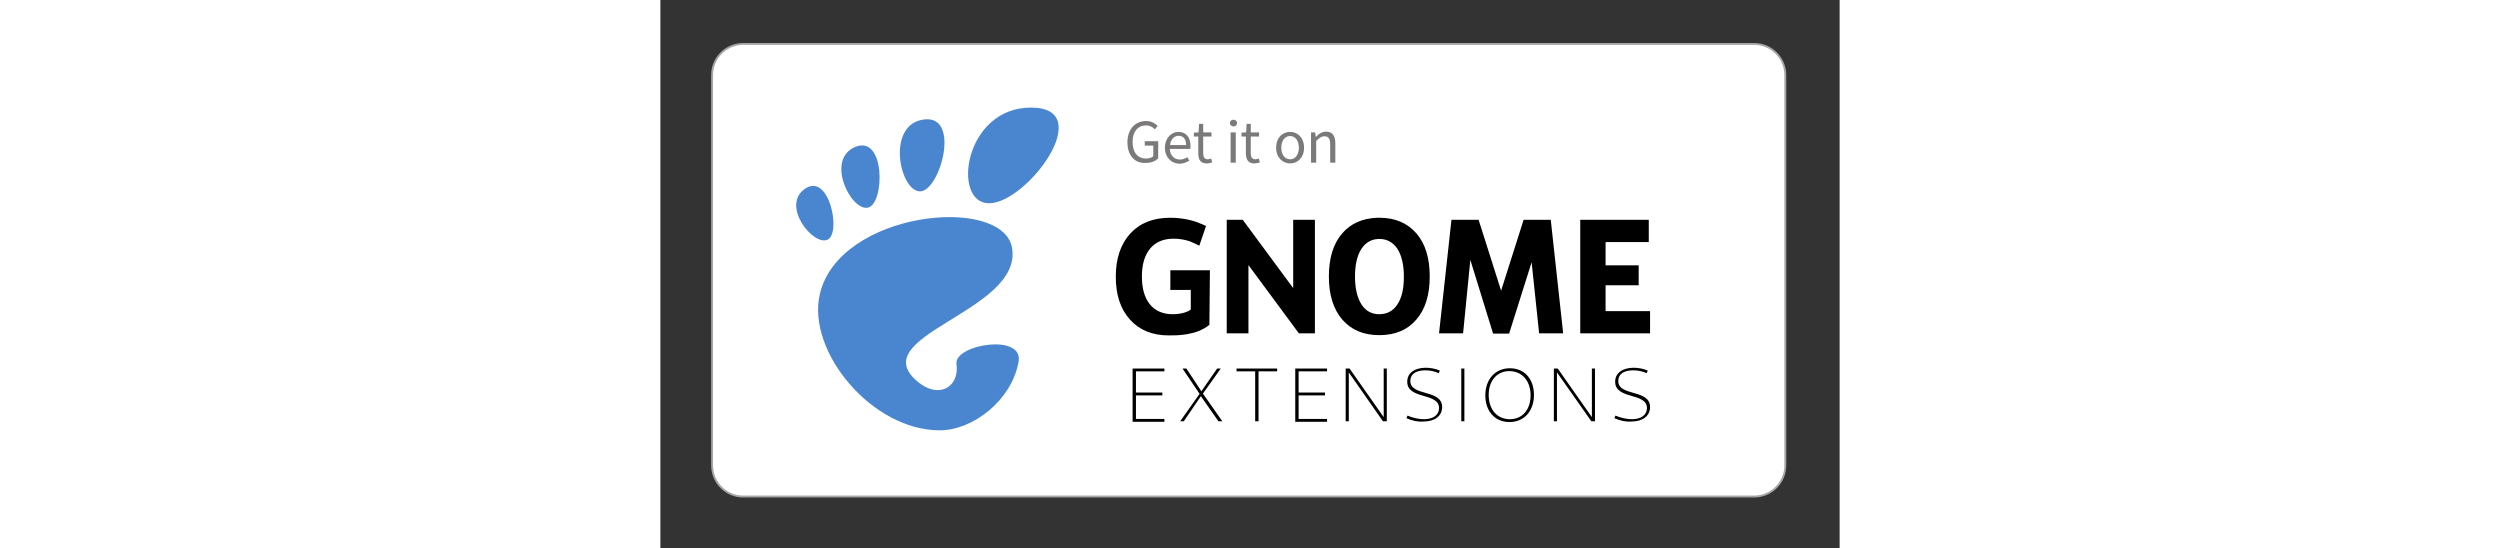 <svg id="svg8502" xmlns="http://www.w3.org/2000/svg" viewBox="0 0 456 212" height="100"><rect x="0" y="0" width="456" height="212" fill="#333333" stroke="none"/><style>.st2{fill:#4a86cf}.st4{fill:#7b7979}</style><path d="M423 192H32c-6.6 0-12-5.4-12-12V29c0-6.6 5.4-12 12-12h391c6.6 0 12 5.4 12 12v151c0 6.6-5.4 12-12 12z" fill="#fff"/><path d="M423 192H32c-6.6 0-12-5.4-12-12V29c0-6.6 5.4-12 12-12h391c6.6 0 12 5.4 12 12v151c0 6.6-5.4 12-12 12z" fill="none" stroke="#a6a6a6" stroke-width=".75"/><path class="st2" d="M143.3 41.6c-25.9 0-30.8 37-16.2 37 14.6 0 42.2-37 16.2-37zM100.2 74c7.8.5 16.3-29.7 1.7-27.8-14.6 1.9-9.5 27.3-1.7 27.8zM64.6 92.7c5.5-2.4.7-26.2-8.7-19.7-9.4 6.5 3.2 22.2 8.7 19.7zM80.2 80.3c6.6-1.3 6.9-28.3-4.8-23.5-11.7 4.8-1.8 24.8 4.8 23.5zM114.5 140.7c1.2 8.9-6.5 13.3-14.1 7.6-24-18.3 39.8-27.4 35.6-52.4-3.5-20.7-67.2-14.4-74.4 18.1-4.9 22 20.2 52.4 46.4 52.4 12.9 0 27.8-11.6 30.5-26.4 2.2-11.3-24.9-6.8-24 .7z"/><g><path class="st4" d="M180.6 55c0-5.1 3.1-8.2 7.2-8.2 2.2 0 3.6 1 4.5 1.9l-1.1 1.3c-.8-.8-1.8-1.5-3.4-1.5-3.2 0-5.2 2.4-5.2 6.4s1.9 6.4 5.2 6.4c1.1 0 2.2-.3 2.8-.9v-4.1h-3.3v-1.7h5.2v6.6c-1 1.1-2.7 1.8-4.9 1.8-4.1.2-7-2.8-7-8zM195.1 57.1c0-3.8 2.6-6.1 5.2-6.1 3 0 4.7 2.1 4.7 5.5 0 .4 0 .8-.1 1.1H197c.1 2.5 1.7 4.1 3.9 4.1 1.1 0 2-.4 2.9-.9l.7 1.3c-1 .7-2.3 1.2-3.9 1.2-3-.1-5.5-2.4-5.5-6.2zm8.2-1c0-2.3-1.1-3.6-2.9-3.6-1.6 0-3.1 1.3-3.3 3.6h6.2zM208 59.3v-6.5h-1.7v-1.5l1.8-.1.2-3.3h1.6v3.3h3.2v1.6h-3.2v6.5c0 1.4.5 2.3 1.8 2.3.4 0 .9-.2 1.3-.3l.4 1.5c-.7.2-1.4.4-2.2.4-2.4 0-3.2-1.6-3.2-3.9zM220.2 47.6c0-.8.6-1.3 1.4-1.3.8 0 1.4.5 1.4 1.3 0 .7-.6 1.3-1.4 1.3-.8-.1-1.4-.6-1.4-1.3zm.3 3.6h2v11.7h-2V51.2zM226.4 59.3v-6.5h-1.7v-1.5l1.8-.1.2-3.3h1.6v3.3h3.2v1.6h-3.2v6.5c0 1.4.5 2.3 1.8 2.3.4 0 1-.2 1.3-.3l.4 1.5c-.7.2-1.4.4-2.2.4-2.3 0-3.2-1.6-3.2-3.9zM238.1 57.1c0-3.9 2.5-6.1 5.4-6.1 2.9 0 5.4 2.2 5.4 6.1 0 3.9-2.5 6.1-5.4 6.1-2.8 0-5.4-2.2-5.4-6.1zm8.8 0c0-2.7-1.4-4.5-3.4-4.5s-3.4 1.8-3.4 4.5 1.4 4.5 3.4 4.5 3.4-1.8 3.4-4.5zM251.6 51.2h1.6l.2 1.7h.1c1.1-1.1 2.3-2 3.9-2 2.5 0 3.6 1.6 3.6 4.6v7.4h-2v-7.1c0-2.2-.7-3.1-2.2-3.1-1.2 0-2 .6-3.2 1.8v8.4h-2V51.2z"/><g><path d="M277.3 84.2c-5.8.2-10.3 2.2-13.6 6-3.5 4-5.2 9.6-5.2 16.7s1.7 12.6 5.2 16.7c3.5 4 8.2 6 14.3 6 6.1 0 10.9-2 14.3-6 3.5-4 5.2-9.6 5.2-16.7s-1.7-12.7-5.2-16.7-8.2-6-14.3-6h-.7zm.4 8.2h.3c3 0 5.3 1.3 7 3.8 1.6 2.5 2.5 6.1 2.5 10.8 0 4.6-.8 8.2-2.5 10.7-1.6 2.5-4 3.8-7 3.8s-5.3-1.3-6.9-3.8c-1.6-2.5-2.5-6.1-2.5-10.7s.8-8.2 2.5-10.8c1.6-2.4 3.8-3.7 6.6-3.8zM212.3 125.6c-5.1 4.2-12.6 4.1-15.7 4.1-6.3 0-11.3-2-15-6.1-3.7-4.1-5.5-9.6-5.5-16.6 0-7.1 1.9-12.6 5.6-16.7 3.8-4.1 8.9-6.1 15.5-6.1 2.5 0 4.9.3 7.2.8s4.5 1.4 6.6 2.4l-2.6 7.6c-1.2-.6-2.5-1.2-3.7-1.7-2.1-.7-4.2-1-6.3-1-3.9 0-6.9 1.3-9 3.8-2.1 2.5-3.2 6.1-3.2 10.8 0 4.6 1 8.2 3.1 10.8 2 2.5 5.1 3.8 8.7 3.8 3.6 0 5.9-.9 7.1-1.8v-7.6h-7.9v-7.6h15.3M219 85h6.2l19.5 26.4V85h8.4v43.9h-6.2l-19.5-26.4v26.4H219V85M304 85h12.4l8.7 27.4 8.7-27.4h10.5l4.8 43.9h-9.3l-2.9-27.5-8.7 27.6H322l-8.8-28.5-2.8 28.4h-9.3l4.8-43.9M355.7 85h26.5v8.6h-16.7v9h12.8v7.7h-12.8v10h17.2v8.6h-27V85"/><g><path d="M182.6 142.5h12.3v1.1h-11v8.2h10.2v1.1h-10.2v9.1h11v1.1h-12.3v-20.6zM208.5 152.3l-6.6-9.8h1.5l5.8 8.8 6.1-8.8h1.4l-6.9 9.7 7.5 10.7h-1.5l-6.8-9.7-6.6 9.7H201l7.5-10.6zM230 143.6h-7.2v-1.1h15.7v1.1h-7.2v19.3H230v-19.3zM245.5 142.5h12.3v1.1h-11v8.2H257v1.1h-10.2v9.1h11v1.1h-12.3v-20.6zM265 142.5h1.5l13.2 18.8v-18.8h1.2v20.4h-1.5L266.2 144v18.9H265v-20.4zM288.5 161.7l.4-1c2.1.9 4.4 1.4 6.4 1.4 3.6 0 5.8-1.7 5.8-4.3 0-6.1-12.3-3.2-12.3-10.2 0-3.3 2.8-5.4 7.2-5.4 1.9 0 3.8.4 5.4 1.1l-.4 1c-1.6-.7-3.4-1.1-5.2-1.1-3.7 0-5.8 1.5-5.8 4.1 0 6.1 12.3 3.1 12.3 10.1 0 3.4-2.8 5.6-7.2 5.6-2.1.2-4.5-.3-6.6-1.3zM309.7 142.5h1.2v20.4h-1.2v-20.4zM319 152.9c0-6.2 3.8-10.5 9.5-10.5 5.6 0 9.3 4.1 9.3 10.3 0 6.3-3.8 10.5-9.5 10.5-5.6 0-9.3-4.2-9.3-10.3zm17.5 0c0-5.6-3.3-9.4-8.2-9.4-4.8 0-8 3.7-8 9.2 0 5.6 3.2 9.4 8.2 9.4 4.8 0 8-3.7 8-9.2zM345.5 142.5h1.5l13.2 18.8v-18.8h1.2v20.4H360L346.7 144v18.9h-1.2v-20.4zM368.9 161.7l.4-1c2.1.9 4.4 1.4 6.4 1.4 3.6 0 5.8-1.7 5.8-4.3 0-6.1-12.3-3.2-12.3-10.2 0-3.3 2.8-5.4 7.2-5.4 1.9 0 3.8.4 5.4 1.1l-.4 1c-1.6-.7-3.4-1.1-5.2-1.1-3.7 0-5.8 1.5-5.8 4.1 0 6.1 12.3 3.1 12.3 10.1 0 3.4-2.8 5.6-7.2 5.6-2.1.2-4.4-.3-6.6-1.3z"/></g></g></g></svg>